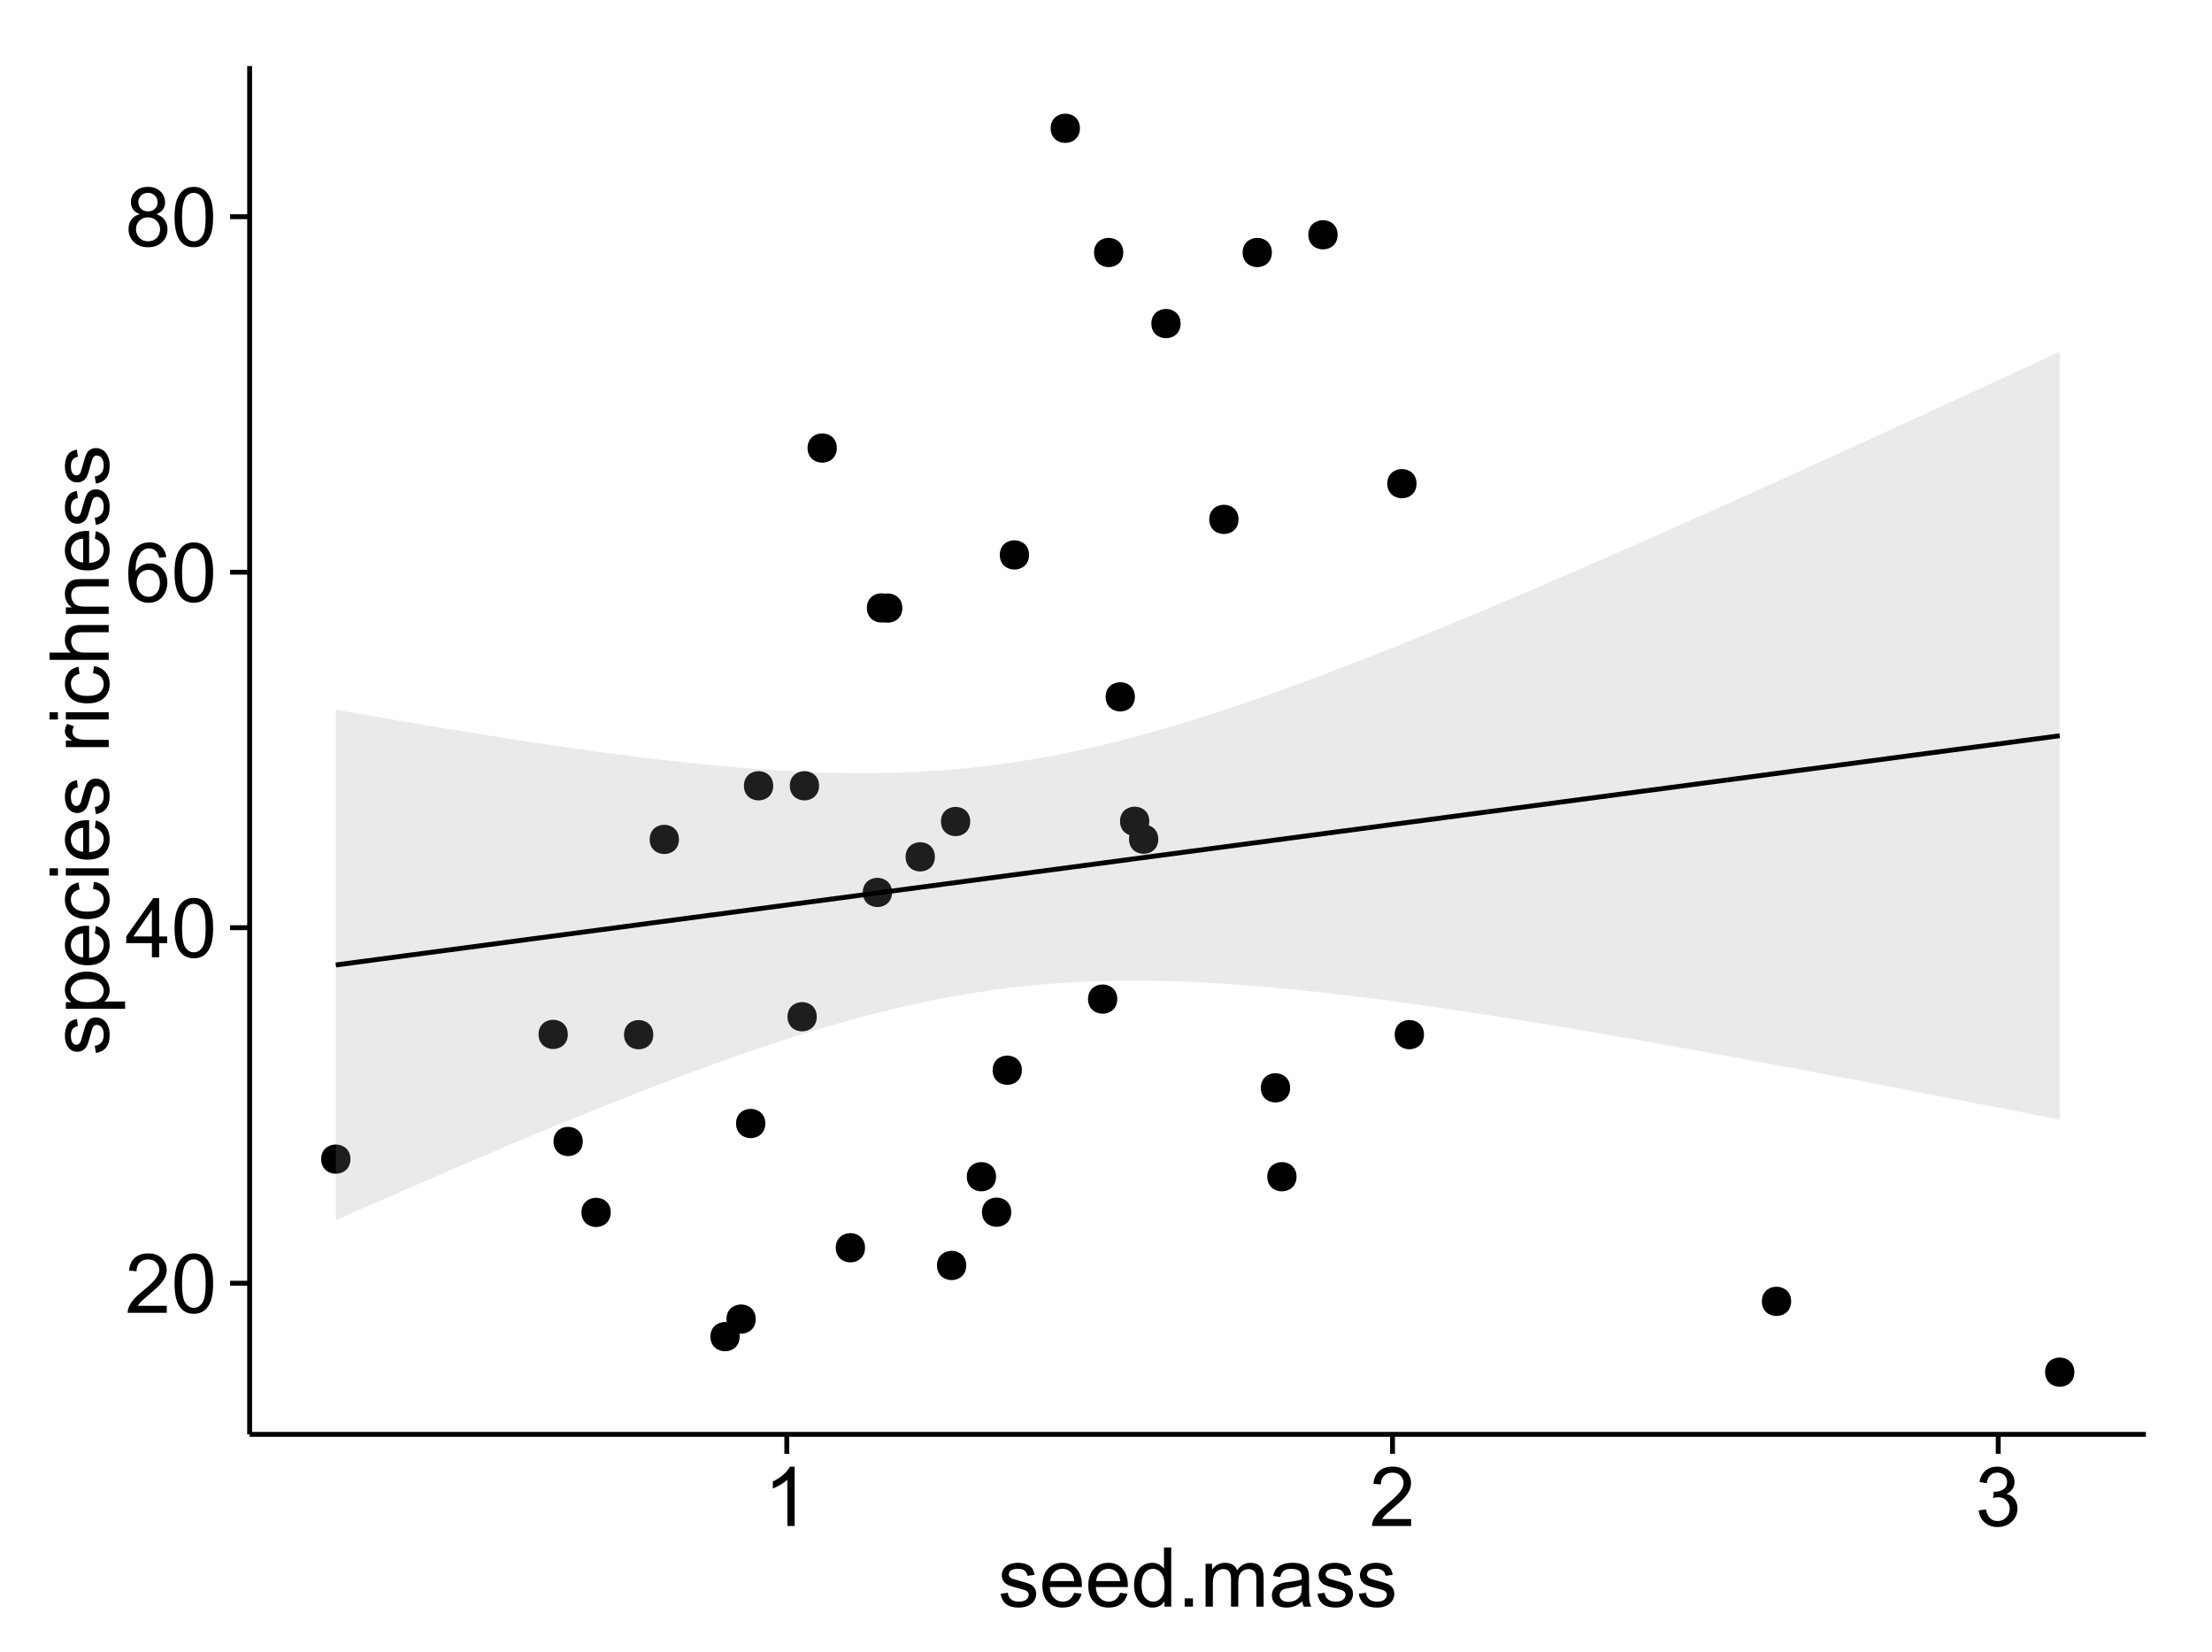 <?xml version="1.0" encoding="UTF-8"?>
<svg xmlns="http://www.w3.org/2000/svg" xmlns:xlink="http://www.w3.org/1999/xlink" width="482pt" height="360pt" viewBox="0 0 482 360" version="1.1">
<defs>
<g>
<symbol overflow="visible" id="glyph0-0">
<path style="stroke:none;" d="M 9.062 -1.52 L 9.062 0 L 0.547 0 C 0.531 -0.379 0.594 -0.742 0.73 -1.098 C 0.945 -1.676 1.293 -2.25 1.77 -2.812 C 2.246 -3.375 2.934 -4.023 3.84 -4.766 C 5.238 -5.906 6.188 -6.816 6.68 -7.492 C 7.172 -8.16 7.418 -8.793 7.418 -9.395 C 7.418 -10.02 7.191 -10.551 6.746 -10.98 C 6.293 -11.41 5.711 -11.625 4.992 -11.629 C 4.23 -11.625 3.621 -11.395 3.164 -10.941 C 2.703 -10.48 2.469 -9.848 2.469 -9.043 L 0.844 -9.211 C 0.953 -10.422 1.371 -11.344 2.102 -11.984 C 2.824 -12.617 3.801 -12.938 5.027 -12.938 C 6.262 -12.938 7.238 -12.594 7.961 -11.91 C 8.68 -11.223 9.039 -10.371 9.043 -9.359 C 9.039 -8.84 8.934 -8.336 8.727 -7.84 C 8.512 -7.34 8.164 -6.812 7.676 -6.266 C 7.188 -5.711 6.375 -4.957 5.238 -4 C 4.285 -3.199 3.676 -2.66 3.41 -2.379 C 3.141 -2.094 2.918 -1.805 2.742 -1.52 Z M 9.062 -1.52 "/>
</symbol>
<symbol overflow="visible" id="glyph0-1">
<path style="stroke:none;" d="M 0.746 -6.355 C 0.742 -7.875 0.898 -9.102 1.215 -10.031 C 1.527 -10.961 1.996 -11.676 2.613 -12.18 C 3.23 -12.684 4.008 -12.938 4.949 -12.938 C 5.637 -12.938 6.242 -12.797 6.766 -12.52 C 7.285 -12.238 7.715 -11.836 8.059 -11.316 C 8.395 -10.789 8.664 -10.152 8.859 -9.398 C 9.051 -8.645 9.145 -7.629 9.148 -6.355 C 9.145 -4.84 8.992 -3.617 8.684 -2.691 C 8.371 -1.762 7.906 -1.047 7.289 -0.539 C 6.672 -0.035 5.891 0.215 4.949 0.219 C 3.703 0.215 2.727 -0.227 2.023 -1.117 C 1.168 -2.188 0.742 -3.934 0.746 -6.355 Z M 2.375 -6.355 C 2.371 -4.234 2.621 -2.824 3.117 -2.129 C 3.609 -1.426 4.219 -1.078 4.949 -1.082 C 5.672 -1.078 6.281 -1.43 6.781 -2.137 C 7.273 -2.836 7.523 -4.242 7.523 -6.355 C 7.523 -8.473 7.273 -9.883 6.781 -10.582 C 6.281 -11.277 5.664 -11.625 4.93 -11.629 C 4.199 -11.625 3.621 -11.316 3.191 -10.703 C 2.645 -9.918 2.371 -8.469 2.375 -6.355 Z M 2.375 -6.355 "/>
</symbol>
<symbol overflow="visible" id="glyph0-2">
<path style="stroke:none;" d="M 5.82 0 L 5.82 -3.086 L 0.227 -3.086 L 0.227 -4.535 L 6.109 -12.883 L 7.398 -12.883 L 7.398 -4.535 L 9.141 -4.535 L 9.141 -3.086 L 7.398 -3.086 L 7.398 0 Z M 5.82 -4.535 L 5.82 -10.344 L 1.785 -4.535 Z M 5.82 -4.535 "/>
</symbol>
<symbol overflow="visible" id="glyph0-3">
<path style="stroke:none;" d="M 8.957 -9.73 L 7.383 -9.605 C 7.242 -10.223 7.043 -10.676 6.785 -10.961 C 6.355 -11.41 5.828 -11.637 5.203 -11.637 C 4.695 -11.637 4.25 -11.496 3.875 -11.215 C 3.375 -10.852 2.984 -10.32 2.695 -9.625 C 2.406 -8.926 2.258 -7.934 2.25 -6.645 C 2.629 -7.223 3.094 -7.652 3.645 -7.938 C 4.195 -8.215 4.773 -8.355 5.379 -8.359 C 6.434 -8.355 7.328 -7.969 8.07 -7.195 C 8.809 -6.418 9.18 -5.414 9.184 -4.184 C 9.18 -3.371 9.008 -2.617 8.66 -1.926 C 8.312 -1.23 7.832 -0.699 7.227 -0.332 C 6.613 0.035 5.922 0.215 5.148 0.219 C 3.828 0.215 2.754 -0.266 1.922 -1.234 C 1.09 -2.199 0.672 -3.797 0.676 -6.031 C 0.672 -8.516 1.133 -10.328 2.055 -11.461 C 2.855 -12.445 3.938 -12.938 5.301 -12.938 C 6.312 -12.938 7.141 -12.652 7.789 -12.086 C 8.434 -11.516 8.824 -10.73 8.957 -9.73 Z M 2.496 -4.176 C 2.496 -3.629 2.609 -3.105 2.844 -2.609 C 3.07 -2.109 3.395 -1.73 3.812 -1.473 C 4.227 -1.207 4.664 -1.078 5.125 -1.082 C 5.789 -1.078 6.363 -1.348 6.844 -1.891 C 7.324 -2.426 7.562 -3.156 7.566 -4.086 C 7.562 -4.973 7.328 -5.676 6.855 -6.191 C 6.379 -6.703 5.781 -6.961 5.062 -6.961 C 4.348 -6.961 3.738 -6.703 3.242 -6.191 C 2.742 -5.676 2.496 -5.004 2.496 -4.176 Z M 2.496 -4.176 "/>
</symbol>
<symbol overflow="visible" id="glyph0-4">
<path style="stroke:none;" d="M 3.18 -6.988 C 2.52 -7.227 2.035 -7.57 1.723 -8.016 C 1.406 -8.461 1.246 -8.992 1.25 -9.617 C 1.246 -10.551 1.582 -11.34 2.258 -11.98 C 2.93 -12.617 3.828 -12.938 4.949 -12.938 C 6.07 -12.938 6.977 -12.609 7.664 -11.957 C 8.348 -11.301 8.688 -10.504 8.691 -9.57 C 8.688 -8.969 8.531 -8.449 8.219 -8.012 C 7.902 -7.566 7.426 -7.227 6.793 -6.988 C 7.582 -6.727 8.184 -6.309 8.598 -5.738 C 9.008 -5.16 9.215 -4.477 9.219 -3.684 C 9.215 -2.578 8.828 -1.652 8.051 -0.906 C 7.27 -0.156 6.242 0.215 4.977 0.219 C 3.699 0.215 2.676 -0.156 1.898 -0.91 C 1.117 -1.66 0.727 -2.602 0.73 -3.727 C 0.727 -4.562 0.938 -5.262 1.367 -5.832 C 1.789 -6.395 2.395 -6.781 3.18 -6.988 Z M 2.867 -9.668 C 2.863 -9.059 3.059 -8.559 3.453 -8.172 C 3.844 -7.785 4.355 -7.594 4.984 -7.594 C 5.59 -7.594 6.09 -7.785 6.48 -8.168 C 6.871 -8.551 7.066 -9.02 7.066 -9.578 C 7.066 -10.156 6.863 -10.645 6.465 -11.043 C 6.059 -11.438 5.559 -11.637 4.965 -11.637 C 4.359 -11.637 3.859 -11.441 3.465 -11.055 C 3.062 -10.668 2.863 -10.207 2.867 -9.668 Z M 2.355 -3.719 C 2.355 -3.262 2.461 -2.824 2.676 -2.406 C 2.887 -1.98 3.203 -1.652 3.629 -1.426 C 4.047 -1.191 4.504 -1.078 4.992 -1.082 C 5.746 -1.078 6.367 -1.32 6.863 -1.809 C 7.352 -2.293 7.598 -2.91 7.602 -3.664 C 7.598 -4.422 7.344 -5.055 6.84 -5.555 C 6.332 -6.051 5.699 -6.297 4.938 -6.301 C 4.191 -6.297 3.574 -6.051 3.09 -5.562 C 2.598 -5.066 2.355 -4.453 2.355 -3.719 Z M 2.355 -3.719 "/>
</symbol>
<symbol overflow="visible" id="glyph0-5">
<path style="stroke:none;" d="M 6.707 0 L 5.125 0 L 5.125 -10.082 C 4.742 -9.715 4.242 -9.352 3.625 -8.988 C 3.004 -8.625 2.449 -8.352 1.961 -8.172 L 1.961 -9.703 C 2.844 -10.117 3.617 -10.621 4.281 -11.215 C 4.941 -11.805 5.41 -12.379 5.688 -12.938 L 6.707 -12.938 Z M 6.707 0 "/>
</symbol>
<symbol overflow="visible" id="glyph0-6">
<path style="stroke:none;" d="M 0.758 -3.402 L 2.336 -3.613 C 2.516 -2.711 2.824 -2.062 3.266 -1.672 C 3.699 -1.273 4.23 -1.078 4.859 -1.082 C 5.602 -1.078 6.23 -1.336 6.746 -1.855 C 7.254 -2.367 7.512 -3.004 7.516 -3.77 C 7.512 -4.492 7.273 -5.094 6.801 -5.566 C 6.324 -6.035 5.723 -6.27 4.992 -6.273 C 4.691 -6.27 4.316 -6.211 3.875 -6.102 L 4.051 -7.488 C 4.152 -7.473 4.238 -7.465 4.305 -7.469 C 4.977 -7.465 5.582 -7.641 6.125 -7.996 C 6.66 -8.344 6.93 -8.887 6.934 -9.625 C 6.93 -10.199 6.734 -10.68 6.344 -11.062 C 5.949 -11.445 5.441 -11.637 4.824 -11.637 C 4.207 -11.637 3.695 -11.441 3.285 -11.055 C 2.875 -10.668 2.613 -10.09 2.496 -9.316 L 0.914 -9.598 C 1.105 -10.656 1.543 -11.477 2.23 -12.062 C 2.914 -12.645 3.766 -12.938 4.789 -12.938 C 5.488 -12.938 6.137 -12.785 6.73 -12.484 C 7.32 -12.18 7.773 -11.77 8.09 -11.25 C 8.402 -10.727 8.559 -10.172 8.562 -9.59 C 8.559 -9.031 8.41 -8.523 8.113 -8.066 C 7.812 -7.609 7.371 -7.246 6.785 -6.977 C 7.547 -6.801 8.137 -6.438 8.562 -5.883 C 8.98 -5.328 9.191 -4.633 9.195 -3.805 C 9.191 -2.676 8.781 -1.723 7.965 -0.945 C 7.141 -0.164 6.105 0.223 4.852 0.227 C 3.719 0.223 2.777 -0.109 2.035 -0.781 C 1.285 -1.453 0.859 -2.328 0.758 -3.402 Z M 0.758 -3.402 "/>
</symbol>
<symbol overflow="visible" id="glyph0-7">
<path style="stroke:none;" d="M 0.555 -2.785 L 2.117 -3.031 C 2.203 -2.402 2.449 -1.922 2.852 -1.59 C 3.25 -1.254 3.812 -1.09 4.535 -1.09 C 5.262 -1.09 5.801 -1.234 6.152 -1.531 C 6.504 -1.824 6.68 -2.172 6.68 -2.574 C 6.68 -2.926 6.523 -3.207 6.215 -3.418 C 5.996 -3.555 5.457 -3.734 4.598 -3.953 C 3.434 -4.246 2.629 -4.5 2.184 -4.715 C 1.734 -4.926 1.395 -5.223 1.164 -5.602 C 0.93 -5.98 0.812 -6.398 0.816 -6.855 C 0.812 -7.27 0.91 -7.652 1.102 -8.012 C 1.293 -8.363 1.551 -8.66 1.883 -8.895 C 2.125 -9.074 2.461 -9.227 2.887 -9.355 C 3.309 -9.48 3.766 -9.543 4.254 -9.547 C 4.984 -9.543 5.625 -9.438 6.184 -9.23 C 6.734 -9.016 7.145 -8.73 7.41 -8.371 C 7.672 -8.008 7.852 -7.527 7.953 -6.926 L 6.406 -6.715 C 6.332 -7.195 6.129 -7.57 5.793 -7.84 C 5.453 -8.105 4.977 -8.238 4.367 -8.242 C 3.637 -8.238 3.121 -8.117 2.812 -7.883 C 2.5 -7.641 2.344 -7.359 2.348 -7.039 C 2.344 -6.832 2.406 -6.648 2.539 -6.484 C 2.664 -6.312 2.867 -6.172 3.148 -6.062 C 3.301 -6.004 3.766 -5.871 4.543 -5.66 C 5.66 -5.359 6.441 -5.113 6.887 -4.926 C 7.324 -4.734 7.672 -4.457 7.926 -4.094 C 8.176 -3.73 8.301 -3.281 8.305 -2.742 C 8.301 -2.215 8.148 -1.719 7.844 -1.254 C 7.535 -0.785 7.09 -0.422 6.512 -0.172 C 5.926 0.086 5.27 0.211 4.543 0.211 C 3.328 0.211 2.406 -0.039 1.77 -0.543 C 1.133 -1.047 0.727 -1.793 0.555 -2.785 Z M 0.555 -2.785 "/>
</symbol>
<symbol overflow="visible" id="glyph0-8">
<path style="stroke:none;" d="M 7.578 -3.008 L 9.211 -2.805 C 8.953 -1.848 8.473 -1.105 7.777 -0.578 C 7.078 -0.051 6.188 0.211 5.105 0.211 C 3.738 0.211 2.656 -0.207 1.859 -1.051 C 1.055 -1.887 0.656 -3.066 0.66 -4.586 C 0.656 -6.156 1.059 -7.375 1.871 -8.246 C 2.676 -9.109 3.727 -9.543 5.02 -9.547 C 6.266 -9.543 7.285 -9.117 8.078 -8.27 C 8.867 -7.418 9.262 -6.223 9.266 -4.684 C 9.262 -4.586 9.258 -4.445 9.254 -4.262 L 2.293 -4.262 C 2.348 -3.234 2.641 -2.449 3.164 -1.906 C 3.684 -1.359 4.332 -1.09 5.117 -1.09 C 5.691 -1.09 6.188 -1.242 6.598 -1.547 C 7.008 -1.852 7.332 -2.336 7.578 -3.008 Z M 2.383 -5.562 L 7.594 -5.562 C 7.523 -6.344 7.324 -6.934 6.996 -7.328 C 6.492 -7.934 5.836 -8.238 5.035 -8.242 C 4.305 -8.238 3.695 -7.996 3.203 -7.512 C 2.707 -7.027 2.434 -6.375 2.383 -5.562 Z M 2.383 -5.562 "/>
</symbol>
<symbol overflow="visible" id="glyph0-9">
<path style="stroke:none;" d="M 7.242 0 L 7.242 -1.18 C 6.648 -0.25 5.777 0.211 4.633 0.211 C 3.887 0.211 3.203 0.008 2.578 -0.402 C 1.953 -0.812 1.469 -1.387 1.129 -2.121 C 0.785 -2.855 0.613 -3.699 0.617 -4.656 C 0.613 -5.586 0.77 -6.43 1.082 -7.191 C 1.391 -7.949 1.855 -8.531 2.477 -8.938 C 3.098 -9.34 3.793 -9.543 4.562 -9.547 C 5.121 -9.543 5.621 -9.426 6.062 -9.188 C 6.5 -8.949 6.859 -8.641 7.137 -8.262 L 7.137 -12.883 L 8.711 -12.883 L 8.711 0 Z M 2.242 -4.656 C 2.238 -3.461 2.488 -2.566 2.996 -1.977 C 3.496 -1.383 4.094 -1.09 4.781 -1.09 C 5.473 -1.09 6.059 -1.371 6.543 -1.938 C 7.023 -2.5 7.266 -3.363 7.27 -4.527 C 7.266 -5.801 7.02 -6.738 6.531 -7.336 C 6.035 -7.934 5.43 -8.23 4.711 -8.234 C 4.008 -8.23 3.418 -7.945 2.949 -7.371 C 2.473 -6.797 2.238 -5.891 2.242 -4.656 Z M 2.242 -4.656 "/>
</symbol>
<symbol overflow="visible" id="glyph0-10">
<path style="stroke:none;" d="M 1.633 0 L 1.633 -1.801 L 3.438 -1.801 L 3.438 0 Z M 1.633 0 "/>
</symbol>
<symbol overflow="visible" id="glyph0-11">
<path style="stroke:none;" d="M 1.188 0 L 1.188 -9.336 L 2.602 -9.336 L 2.602 -8.023 C 2.891 -8.477 3.277 -8.848 3.77 -9.129 C 4.254 -9.406 4.809 -9.543 5.43 -9.547 C 6.121 -9.543 6.688 -9.398 7.133 -9.113 C 7.57 -8.824 7.883 -8.426 8.07 -7.91 C 8.805 -9 9.766 -9.543 10.953 -9.547 C 11.875 -9.543 12.586 -9.289 13.086 -8.777 C 13.582 -8.262 13.832 -7.469 13.836 -6.406 L 13.836 0 L 12.262 0 L 12.262 -5.879 C 12.258 -6.508 12.207 -6.965 12.105 -7.246 C 12.004 -7.523 11.816 -7.746 11.547 -7.918 C 11.277 -8.082 10.961 -8.168 10.602 -8.172 C 9.941 -8.168 9.398 -7.949 8.965 -7.516 C 8.527 -7.078 8.309 -6.379 8.312 -5.422 L 8.312 0 L 6.734 0 L 6.734 -6.062 C 6.73 -6.762 6.602 -7.289 6.348 -7.645 C 6.086 -7.992 5.664 -8.168 5.078 -8.172 C 4.633 -8.168 4.223 -8.051 3.844 -7.82 C 3.465 -7.582 3.191 -7.238 3.023 -6.793 C 2.852 -6.34 2.766 -5.691 2.77 -4.844 L 2.77 0 Z M 1.188 0 "/>
</symbol>
<symbol overflow="visible" id="glyph0-12">
<path style="stroke:none;" d="M 7.277 -1.152 C 6.691 -0.652 6.125 -0.301 5.586 -0.098 C 5.039 0.109 4.457 0.211 3.84 0.211 C 2.812 0.211 2.027 -0.039 1.477 -0.539 C 0.922 -1.039 0.645 -1.68 0.648 -2.461 C 0.645 -2.918 0.75 -3.336 0.961 -3.715 C 1.168 -4.09 1.438 -4.391 1.777 -4.621 C 2.113 -4.848 2.496 -5.02 2.918 -5.141 C 3.227 -5.219 3.695 -5.301 4.324 -5.379 C 5.602 -5.531 6.539 -5.711 7.145 -5.922 C 7.148 -6.137 7.152 -6.273 7.156 -6.336 C 7.152 -6.977 7.004 -7.434 6.707 -7.699 C 6.301 -8.055 5.699 -8.23 4.906 -8.234 C 4.156 -8.23 3.609 -8.102 3.258 -7.844 C 2.902 -7.582 2.637 -7.121 2.469 -6.461 L 0.922 -6.672 C 1.059 -7.332 1.293 -7.867 1.617 -8.273 C 1.938 -8.68 2.402 -8.992 3.016 -9.215 C 3.621 -9.434 4.328 -9.543 5.133 -9.547 C 5.93 -9.543 6.574 -9.449 7.074 -9.266 C 7.566 -9.074 7.934 -8.84 8.172 -8.555 C 8.402 -8.27 8.566 -7.91 8.664 -7.48 C 8.715 -7.207 8.742 -6.719 8.746 -6.02 L 8.746 -3.91 C 8.742 -2.434 8.773 -1.504 8.844 -1.117 C 8.906 -0.727 9.043 -0.355 9.246 0 L 7.594 0 C 7.43 -0.328 7.324 -0.711 7.277 -1.152 Z M 7.145 -4.684 C 6.566 -4.445 5.707 -4.246 4.562 -4.086 C 3.91 -3.988 3.449 -3.883 3.18 -3.77 C 2.91 -3.648 2.703 -3.477 2.555 -3.254 C 2.406 -3.027 2.332 -2.777 2.336 -2.504 C 2.332 -2.078 2.492 -1.727 2.816 -1.449 C 3.133 -1.164 3.602 -1.023 4.219 -1.027 C 4.828 -1.023 5.367 -1.156 5.844 -1.426 C 6.312 -1.691 6.664 -2.059 6.891 -2.523 C 7.059 -2.879 7.141 -3.406 7.145 -4.105 Z M 7.145 -4.684 "/>
</symbol>
<symbol overflow="visible" id="glyph1-0">
<path style="stroke:none;" d="M -2.785 -0.555 L -3.031 -2.117 C -2.402 -2.203 -1.922 -2.449 -1.59 -2.852 C -1.254 -3.25 -1.09 -3.812 -1.09 -4.535 C -1.09 -5.262 -1.234 -5.801 -1.531 -6.152 C -1.824 -6.504 -2.172 -6.68 -2.574 -6.68 C -2.926 -6.68 -3.207 -6.523 -3.418 -6.215 C -3.555 -5.996 -3.734 -5.457 -3.953 -4.598 C -4.246 -3.434 -4.5 -2.629 -4.715 -2.184 C -4.926 -1.734 -5.223 -1.395 -5.602 -1.164 C -5.98 -0.93 -6.398 -0.812 -6.855 -0.816 C -7.27 -0.812 -7.652 -0.91 -8.012 -1.102 C -8.363 -1.293 -8.66 -1.551 -8.895 -1.883 C -9.074 -2.125 -9.227 -2.461 -9.355 -2.887 C -9.48 -3.309 -9.543 -3.766 -9.547 -4.254 C -9.543 -4.984 -9.438 -5.625 -9.23 -6.184 C -9.016 -6.734 -8.73 -7.145 -8.371 -7.41 C -8.008 -7.672 -7.527 -7.852 -6.926 -7.953 L -6.715 -6.406 C -7.195 -6.332 -7.57 -6.129 -7.84 -5.797 C -8.105 -5.457 -8.238 -4.98 -8.242 -4.367 C -8.238 -3.637 -8.117 -3.121 -7.883 -2.812 C -7.641 -2.5 -7.359 -2.344 -7.039 -2.348 C -6.832 -2.344 -6.648 -2.406 -6.484 -2.539 C -6.312 -2.664 -6.172 -2.867 -6.062 -3.148 C -6.004 -3.301 -5.871 -3.766 -5.66 -4.543 C -5.359 -5.66 -5.113 -6.441 -4.926 -6.887 C -4.734 -7.324 -4.457 -7.672 -4.094 -7.926 C -3.73 -8.176 -3.281 -8.301 -2.742 -8.305 C -2.211 -8.301 -1.711 -8.148 -1.25 -7.844 C -0.781 -7.535 -0.422 -7.09 -0.172 -6.512 C 0.086 -5.926 0.211 -5.27 0.211 -4.543 C 0.211 -3.328 -0.039 -2.406 -0.543 -1.77 C -1.047 -1.133 -1.793 -0.727 -2.785 -0.555 Z M -2.785 -0.555 "/>
</symbol>
<symbol overflow="visible" id="glyph1-1">
<path style="stroke:none;" d="M 3.578 -1.188 L -9.336 -1.188 L -9.336 -2.629 L -8.121 -2.629 C -8.594 -2.965 -8.949 -3.348 -9.188 -3.777 C -9.426 -4.203 -9.543 -4.723 -9.547 -5.336 C -9.543 -6.129 -9.34 -6.832 -8.93 -7.445 C -8.516 -8.051 -7.934 -8.512 -7.191 -8.824 C -6.441 -9.133 -5.625 -9.285 -4.738 -9.289 C -3.781 -9.285 -2.922 -9.113 -2.156 -8.773 C -1.391 -8.43 -0.805 -7.934 -0.398 -7.281 C 0.008 -6.625 0.211 -5.938 0.211 -5.219 C 0.211 -4.691 0.102 -4.219 -0.121 -3.801 C -0.344 -3.379 -0.625 -3.035 -0.965 -2.77 L 3.578 -2.77 Z M -4.613 -2.621 C -3.41 -2.613 -2.523 -2.855 -1.949 -3.348 C -1.375 -3.832 -1.09 -4.422 -1.09 -5.117 C -1.09 -5.816 -1.387 -6.418 -1.98 -6.922 C -2.574 -7.418 -3.496 -7.668 -4.746 -7.672 C -5.934 -7.668 -6.824 -7.426 -7.418 -6.938 C -8.008 -6.449 -8.301 -5.863 -8.305 -5.188 C -8.301 -4.508 -7.988 -3.914 -7.359 -3.398 C -6.727 -2.879 -5.809 -2.617 -4.613 -2.621 Z M -4.613 -2.621 "/>
</symbol>
<symbol overflow="visible" id="glyph1-2">
<path style="stroke:none;" d="M -3.004 -7.578 L -2.805 -9.211 C -1.848 -8.953 -1.105 -8.473 -0.578 -7.777 C -0.051 -7.078 0.211 -6.188 0.211 -5.105 C 0.211 -3.738 -0.207 -2.656 -1.051 -1.859 C -1.887 -1.055 -3.066 -0.656 -4.586 -0.66 C -6.156 -0.656 -7.375 -1.059 -8.246 -1.871 C -9.109 -2.676 -9.543 -3.727 -9.547 -5.02 C -9.543 -6.266 -9.117 -7.285 -8.27 -8.078 C -7.418 -8.867 -6.223 -9.262 -4.684 -9.266 C -4.586 -9.262 -4.445 -9.258 -4.262 -9.254 L -4.262 -2.293 C -3.234 -2.348 -2.449 -2.641 -1.906 -3.164 C -1.359 -3.684 -1.09 -4.332 -1.09 -5.117 C -1.09 -5.691 -1.242 -6.188 -1.547 -6.598 C -1.852 -7.008 -2.336 -7.332 -3.004 -7.578 Z M -5.562 -2.383 L -5.562 -7.594 C -6.344 -7.523 -6.934 -7.324 -7.328 -6.996 C -7.934 -6.492 -8.238 -5.836 -8.242 -5.035 C -8.238 -4.305 -7.996 -3.695 -7.512 -3.203 C -7.027 -2.707 -6.375 -2.434 -5.562 -2.383 Z M -5.562 -2.383 "/>
</symbol>
<symbol overflow="visible" id="glyph1-3">
<path style="stroke:none;" d="M -3.418 -7.277 L -3.215 -8.832 C -2.141 -8.66 -1.301 -8.227 -0.699 -7.527 C -0.09 -6.824 0.211 -5.965 0.211 -4.949 C 0.211 -3.668 -0.203 -2.641 -1.039 -1.867 C -1.871 -1.09 -3.07 -0.703 -4.633 -0.703 C -5.637 -0.703 -6.52 -0.867 -7.277 -1.203 C -8.031 -1.535 -8.598 -2.047 -8.977 -2.73 C -9.355 -3.41 -9.543 -4.152 -9.547 -4.957 C -9.543 -5.969 -9.289 -6.797 -8.777 -7.441 C -8.262 -8.086 -7.531 -8.5 -6.59 -8.684 L -6.355 -7.145 C -6.98 -6.996 -7.453 -6.738 -7.77 -6.367 C -8.082 -5.992 -8.238 -5.543 -8.242 -5.02 C -8.238 -4.219 -7.953 -3.57 -7.387 -3.074 C -6.812 -2.574 -5.91 -2.324 -4.676 -2.328 C -3.422 -2.324 -2.508 -2.566 -1.941 -3.047 C -1.371 -3.527 -1.09 -4.152 -1.09 -4.93 C -1.09 -5.547 -1.277 -6.066 -1.66 -6.484 C -2.035 -6.898 -2.621 -7.164 -3.418 -7.277 Z M -3.418 -7.277 "/>
</symbol>
<symbol overflow="visible" id="glyph1-4">
<path style="stroke:none;" d="M -11.066 -1.195 L -12.883 -1.195 L -12.883 -2.777 L -11.066 -2.777 Z M 0 -1.195 L -9.336 -1.195 L -9.336 -2.777 L 0 -2.777 Z M 0 -1.195 "/>
</symbol>
<symbol overflow="visible" id="glyph1-5">
<path style="stroke:none;" d=""/>
</symbol>
<symbol overflow="visible" id="glyph1-6">
<path style="stroke:none;" d="M 0 -1.168 L -9.336 -1.168 L -9.336 -2.594 L -7.918 -2.594 C -8.578 -2.953 -9.016 -3.289 -9.23 -3.598 C -9.438 -3.906 -9.543 -4.242 -9.547 -4.613 C -9.543 -5.145 -9.375 -5.688 -9.035 -6.242 L -7.566 -5.695 C -7.793 -5.309 -7.91 -4.922 -7.91 -4.535 C -7.91 -4.188 -7.805 -3.875 -7.598 -3.602 C -7.387 -3.324 -7.098 -3.129 -6.734 -3.016 C -6.168 -2.836 -5.555 -2.746 -4.887 -2.75 L 0 -2.75 Z M 0 -1.168 "/>
</symbol>
<symbol overflow="visible" id="glyph1-7">
<path style="stroke:none;" d="M 0 -1.188 L -12.883 -1.188 L -12.883 -2.77 L -8.262 -2.77 C -9.117 -3.504 -9.543 -4.434 -9.547 -5.562 C -9.543 -6.25 -9.406 -6.852 -9.137 -7.363 C -8.859 -7.871 -8.484 -8.234 -8.004 -8.457 C -7.523 -8.676 -6.824 -8.789 -5.914 -8.789 L 0 -8.789 L 0 -7.207 L -5.914 -7.207 C -6.703 -7.207 -7.281 -7.035 -7.641 -6.691 C -8 -6.348 -8.18 -5.863 -8.184 -5.238 C -8.18 -4.77 -8.059 -4.328 -7.816 -3.914 C -7.574 -3.5 -7.242 -3.203 -6.828 -3.031 C -6.406 -2.852 -5.832 -2.766 -5.105 -2.77 L 0 -2.77 Z M 0 -1.188 "/>
</symbol>
<symbol overflow="visible" id="glyph1-8">
<path style="stroke:none;" d="M 0 -1.188 L -9.336 -1.188 L -9.336 -2.609 L -8.008 -2.609 C -9.031 -3.293 -9.543 -4.285 -9.547 -5.582 C -9.543 -6.141 -9.441 -6.656 -9.242 -7.133 C -9.035 -7.602 -8.77 -7.957 -8.445 -8.191 C -8.113 -8.426 -7.727 -8.59 -7.277 -8.684 C -6.98 -8.742 -6.465 -8.77 -5.738 -8.773 L 0 -8.773 L 0 -7.188 L -5.68 -7.188 C -6.32 -7.184 -6.801 -7.121 -7.121 -7.004 C -7.438 -6.879 -7.695 -6.66 -7.887 -6.348 C -8.074 -6.031 -8.168 -5.664 -8.172 -5.246 C -8.168 -4.57 -7.953 -3.992 -7.531 -3.504 C -7.102 -3.012 -6.293 -2.766 -5.098 -2.77 L 0 -2.77 Z M 0 -1.188 "/>
</symbol>
</g>
<clipPath id="clip1">
  <path d="M 54.395 14.398 L 468.602 14.398 L 468.602 313.531 L 54.395 313.531 Z M 54.395 14.398 "/>
</clipPath>
</defs>
<g id="surface926">
<rect x="0" y="0" width="482" height="360" style="fill:rgb(100%,100%,100%);fill-opacity:1;stroke:none;"/>
<rect x="0" y="0" width="482" height="360" style="fill:rgb(100%,100%,100%);fill-opacity:1;stroke:none;"/>
<path style="fill:none;stroke-width:1.063;stroke-linecap:round;stroke-linejoin:round;stroke:rgb(100%,100%,100%);stroke-opacity:1;stroke-miterlimit:10;" d="M 0 360 L 482 360 L 482 0 L 0 0 Z M 0 360 "/>
<g clip-path="url(#clip1)" clip-rule="nonzero">
<path style=" stroke:none;fill-rule:nonzero;fill:rgb(100%,100%,100%);fill-opacity:1;" d="M 54.395 312.531 L 467.602 312.531 L 467.602 14.398 L 54.395 14.398 Z M 54.395 312.531 "/>
<path style=" stroke:none;fill-rule:nonzero;fill:rgb(0%,0%,0%);fill-opacity:1;" d="M 251.328 182.855 C 251.328 185.691 247.078 185.691 247.078 182.855 C 247.078 180.023 251.328 180.023 251.328 182.855 "/>
<path style=" stroke:none;fill-rule:nonzero;fill:rgb(0%,0%,0%);fill-opacity:1;" d="M 176.91 221.539 C 176.91 224.375 172.656 224.375 172.656 221.539 C 172.656 218.703 176.91 218.703 176.91 221.539 "/>
<path style=" stroke:none;fill-rule:nonzero;fill:rgb(0%,0%,0%);fill-opacity:1;" d="M 209.488 275.734 C 209.488 278.57 205.238 278.57 205.238 275.734 C 205.238 272.902 209.488 272.902 209.488 275.734 "/>
<path style=" stroke:none;fill-rule:nonzero;fill:rgb(0%,0%,0%);fill-opacity:1;" d="M 167.422 171.219 C 167.422 174.051 163.168 174.051 163.168 171.219 C 163.168 168.383 167.422 168.383 167.422 171.219 "/>
<path style=" stroke:none;fill-rule:nonzero;fill:rgb(0%,0%,0%);fill-opacity:1;" d="M 223.172 120.914 C 223.172 123.75 218.922 123.75 218.922 120.914 C 218.922 118.078 223.172 118.078 223.172 120.914 "/>
<path style=" stroke:none;fill-rule:nonzero;fill:rgb(0%,0%,0%);fill-opacity:1;" d="M 202.648 186.703 C 202.648 189.539 198.395 189.539 198.395 186.703 C 198.395 183.867 202.648 183.867 202.648 186.703 "/>
<path style=" stroke:none;fill-rule:nonzero;fill:rgb(0%,0%,0%);fill-opacity:1;" d="M 276.082 55.023 C 276.082 57.855 271.832 57.855 271.832 55.023 C 271.832 52.188 276.082 52.188 276.082 55.023 "/>
<path style=" stroke:none;fill-rule:nonzero;fill:rgb(0%,0%,0%);fill-opacity:1;" d="M 307.605 105.387 C 307.605 108.223 303.352 108.223 303.352 105.387 C 303.352 102.555 307.605 102.555 307.605 105.387 "/>
<path style=" stroke:none;fill-rule:nonzero;fill:rgb(0%,0%,0%);fill-opacity:1;" d="M 122.66 225.387 C 122.66 228.223 118.41 228.223 118.41 225.387 C 118.41 222.555 122.66 222.555 122.66 225.387 "/>
<path style=" stroke:none;fill-rule:nonzero;fill:rgb(0%,0%,0%);fill-opacity:1;" d="M 221.609 233.191 C 221.609 236.027 217.359 236.027 217.359 233.191 C 217.359 230.355 221.609 230.355 221.609 233.191 "/>
<path style=" stroke:none;fill-rule:nonzero;fill:rgb(0%,0%,0%);fill-opacity:1;" d="M 194.207 132.465 C 194.207 135.301 189.957 135.301 189.957 132.465 C 189.957 129.629 194.207 129.629 194.207 132.465 "/>
<path style=" stroke:none;fill-rule:nonzero;fill:rgb(0%,0%,0%);fill-opacity:1;" d="M 177.414 171.215 C 177.414 174.051 173.164 174.051 173.164 171.215 C 173.164 168.383 177.414 168.383 177.414 171.215 "/>
<path style=" stroke:none;fill-rule:nonzero;fill:rgb(0%,0%,0%);fill-opacity:1;" d="M 146.879 182.902 C 146.879 185.738 142.629 185.738 142.629 182.902 C 142.629 180.066 146.879 180.066 146.879 182.902 "/>
<path style=" stroke:none;fill-rule:nonzero;fill:rgb(0%,0%,0%);fill-opacity:1;" d="M 181.285 97.625 C 181.285 100.457 177.035 100.457 177.035 97.625 C 177.035 94.789 181.285 94.789 181.285 97.625 "/>
<path style=" stroke:none;fill-rule:nonzero;fill:rgb(0%,0%,0%);fill-opacity:1;" d="M 256.195 70.504 C 256.195 73.34 251.945 73.34 251.945 70.504 C 251.945 67.672 256.195 67.672 256.195 70.504 "/>
<path style=" stroke:none;fill-rule:nonzero;fill:rgb(0%,0%,0%);fill-opacity:1;" d="M 141.293 225.449 C 141.293 228.285 137.039 228.285 137.039 225.449 C 137.039 222.613 141.293 222.613 141.293 225.449 "/>
<path style=" stroke:none;fill-rule:nonzero;fill:rgb(0%,0%,0%);fill-opacity:1;" d="M 125.926 248.719 C 125.926 251.555 121.672 251.555 121.672 248.719 C 121.672 245.883 125.926 245.883 125.926 248.719 "/>
<path style=" stroke:none;fill-rule:nonzero;fill:rgb(0%,0%,0%);fill-opacity:1;" d="M 243.703 55.02 C 243.703 57.855 239.453 57.855 239.453 55.02 C 239.453 52.184 243.703 52.184 243.703 55.02 "/>
<path style=" stroke:none;fill-rule:nonzero;fill:rgb(0%,0%,0%);fill-opacity:1;" d="M 246.234 151.832 C 246.234 154.668 241.98 154.668 241.98 151.832 C 241.98 149 246.234 149 246.234 151.832 "/>
<path style=" stroke:none;fill-rule:nonzero;fill:rgb(0%,0%,0%);fill-opacity:1;" d="M 280.055 237.031 C 280.055 239.867 275.801 239.867 275.801 237.031 C 275.801 234.199 280.055 234.199 280.055 237.031 "/>
<path style=" stroke:none;fill-rule:nonzero;fill:rgb(0%,0%,0%);fill-opacity:1;" d="M 195.559 132.492 C 195.559 135.328 191.305 135.328 191.305 132.492 C 191.305 129.656 195.559 129.656 195.559 132.492 "/>
<path style=" stroke:none;fill-rule:nonzero;fill:rgb(0%,0%,0%);fill-opacity:1;" d="M 290.402 51.156 C 290.402 53.992 286.152 53.992 286.152 51.156 C 286.152 48.324 290.402 48.324 290.402 51.156 "/>
<path style=" stroke:none;fill-rule:nonzero;fill:rgb(0%,0%,0%);fill-opacity:1;" d="M 75.301 252.562 C 75.301 255.398 71.051 255.398 71.051 252.562 C 71.051 249.727 75.301 249.727 75.301 252.562 "/>
<path style=" stroke:none;fill-rule:nonzero;fill:rgb(0%,0%,0%);fill-opacity:1;" d="M 450.945 298.98 C 450.945 301.816 446.691 301.816 446.691 298.98 C 446.691 296.148 450.945 296.148 450.945 298.98 "/>
<path style=" stroke:none;fill-rule:nonzero;fill:rgb(0%,0%,0%);fill-opacity:1;" d="M 234.258 27.953 C 234.258 30.785 230.004 30.785 230.004 27.953 C 230.004 25.117 234.258 25.117 234.258 27.953 "/>
<path style=" stroke:none;fill-rule:nonzero;fill:rgb(0%,0%,0%);fill-opacity:1;" d="M 268.816 113.172 C 268.816 116.008 264.562 116.008 264.562 113.172 C 264.562 110.336 268.816 110.336 268.816 113.172 "/>
<path style=" stroke:none;fill-rule:nonzero;fill:rgb(0%,0%,0%);fill-opacity:1;" d="M 165.699 244.805 C 165.699 247.641 161.449 247.641 161.449 244.805 C 161.449 241.969 165.699 241.969 165.699 244.805 "/>
<path style=" stroke:none;fill-rule:nonzero;fill:rgb(0%,0%,0%);fill-opacity:1;" d="M 219.289 264.129 C 219.289 266.965 215.039 266.965 215.039 264.129 C 215.039 261.293 219.289 261.293 219.289 264.129 "/>
<path style=" stroke:none;fill-rule:nonzero;fill:rgb(0%,0%,0%);fill-opacity:1;" d="M 242.395 217.695 C 242.395 220.531 238.145 220.531 238.145 217.695 C 238.145 214.863 242.395 214.863 242.395 217.695 "/>
<path style=" stroke:none;fill-rule:nonzero;fill:rgb(0%,0%,0%);fill-opacity:1;" d="M 281.457 256.402 C 281.457 259.238 277.203 259.238 277.203 256.402 C 277.203 253.566 281.457 253.566 281.457 256.402 "/>
<path style=" stroke:none;fill-rule:nonzero;fill:rgb(0%,0%,0%);fill-opacity:1;" d="M 249.371 178.949 C 249.371 181.785 245.117 181.785 245.117 178.949 C 245.117 176.117 249.371 176.117 249.371 178.949 "/>
<path style=" stroke:none;fill-rule:nonzero;fill:rgb(0%,0%,0%);fill-opacity:1;" d="M 309.227 225.438 C 309.227 228.27 304.973 228.27 304.973 225.438 C 304.973 222.602 309.227 222.602 309.227 225.438 "/>
<path style=" stroke:none;fill-rule:nonzero;fill:rgb(0%,0%,0%);fill-opacity:1;" d="M 215.98 256.398 C 215.98 259.234 211.73 259.234 211.73 256.398 C 211.73 253.562 215.98 253.562 215.98 256.398 "/>
<path style=" stroke:none;fill-rule:nonzero;fill:rgb(0%,0%,0%);fill-opacity:1;" d="M 160.113 291.242 C 160.113 294.078 155.863 294.078 155.863 291.242 C 155.863 288.41 160.113 288.41 160.113 291.242 "/>
<path style=" stroke:none;fill-rule:nonzero;fill:rgb(0%,0%,0%);fill-opacity:1;" d="M 210.352 179.004 C 210.352 181.836 206.098 181.836 206.098 179.004 C 206.098 176.168 210.352 176.168 210.352 179.004 "/>
<path style=" stroke:none;fill-rule:nonzero;fill:rgb(0%,0%,0%);fill-opacity:1;" d="M 193.312 194.457 C 193.312 197.289 189.059 197.289 189.059 194.457 C 189.059 191.621 193.312 191.621 193.312 194.457 "/>
<path style=" stroke:none;fill-rule:nonzero;fill:rgb(0%,0%,0%);fill-opacity:1;" d="M 132.02 264.172 C 132.02 267.008 127.766 267.008 127.766 264.172 C 127.766 261.34 132.02 261.34 132.02 264.172 "/>
<path style=" stroke:none;fill-rule:nonzero;fill:rgb(0%,0%,0%);fill-opacity:1;" d="M 389.23 283.555 C 389.23 286.391 384.977 286.391 384.977 283.555 C 384.977 280.723 389.23 280.723 389.23 283.555 "/>
<path style=" stroke:none;fill-rule:nonzero;fill:rgb(0%,0%,0%);fill-opacity:1;" d="M 187.43 271.875 C 187.43 274.711 183.18 274.711 183.18 271.875 C 183.18 269.043 187.43 269.043 187.43 271.875 "/>
<path style=" stroke:none;fill-rule:nonzero;fill:rgb(0%,0%,0%);fill-opacity:1;" d="M 163.609 287.422 C 163.609 290.258 159.359 290.258 159.359 287.422 C 159.359 284.586 163.609 284.586 163.609 287.422 "/>
<path style=" stroke:none;fill-rule:nonzero;fill:rgb(0%,0%,0%);fill-opacity:1;" d="M 252.391 182.855 C 252.391 187.109 246.012 187.109 246.012 182.855 C 246.012 178.605 252.391 178.605 252.391 182.855 "/>
<path style=" stroke:none;fill-rule:nonzero;fill:rgb(0%,0%,0%);fill-opacity:1;" d="M 177.973 221.539 C 177.973 225.793 171.594 225.793 171.594 221.539 C 171.594 217.289 177.973 217.289 177.973 221.539 "/>
<path style=" stroke:none;fill-rule:nonzero;fill:rgb(0%,0%,0%);fill-opacity:1;" d="M 210.551 275.734 C 210.551 279.988 204.172 279.988 204.172 275.734 C 204.172 271.484 210.551 271.484 210.551 275.734 "/>
<path style=" stroke:none;fill-rule:nonzero;fill:rgb(0%,0%,0%);fill-opacity:1;" d="M 168.484 171.219 C 168.484 175.469 162.105 175.469 162.105 171.219 C 162.105 166.965 168.484 166.965 168.484 171.219 "/>
<path style=" stroke:none;fill-rule:nonzero;fill:rgb(0%,0%,0%);fill-opacity:1;" d="M 224.234 120.914 C 224.234 125.164 217.859 125.164 217.859 120.914 C 217.859 116.66 224.234 116.66 224.234 120.914 "/>
<path style=" stroke:none;fill-rule:nonzero;fill:rgb(0%,0%,0%);fill-opacity:1;" d="M 203.711 186.703 C 203.711 190.953 197.332 190.953 197.332 186.703 C 197.332 182.449 203.711 182.449 203.711 186.703 "/>
<path style=" stroke:none;fill-rule:nonzero;fill:rgb(0%,0%,0%);fill-opacity:1;" d="M 277.145 55.023 C 277.145 59.273 270.77 59.273 270.77 55.023 C 270.77 50.77 277.145 50.77 277.145 55.023 "/>
<path style=" stroke:none;fill-rule:nonzero;fill:rgb(0%,0%,0%);fill-opacity:1;" d="M 308.668 105.387 C 308.668 109.641 302.289 109.641 302.289 105.387 C 302.289 101.137 308.668 101.137 308.668 105.387 "/>
<path style=" stroke:none;fill-rule:nonzero;fill:rgb(0%,0%,0%);fill-opacity:1;" d="M 123.727 225.387 C 123.727 229.641 117.348 229.641 117.348 225.387 C 117.348 221.137 123.727 221.137 123.727 225.387 "/>
<path style=" stroke:none;fill-rule:nonzero;fill:rgb(0%,0%,0%);fill-opacity:1;" d="M 222.672 233.191 C 222.672 237.445 216.293 237.445 216.293 233.191 C 216.293 228.941 222.672 228.941 222.672 233.191 "/>
<path style=" stroke:none;fill-rule:nonzero;fill:rgb(0%,0%,0%);fill-opacity:1;" d="M 195.27 132.465 C 195.27 136.715 188.891 136.715 188.891 132.465 C 188.891 128.211 195.27 128.211 195.27 132.465 "/>
<path style=" stroke:none;fill-rule:nonzero;fill:rgb(0%,0%,0%);fill-opacity:1;" d="M 178.477 171.215 C 178.477 175.469 172.102 175.469 172.102 171.215 C 172.102 166.965 178.477 166.965 178.477 171.215 "/>
<path style=" stroke:none;fill-rule:nonzero;fill:rgb(0%,0%,0%);fill-opacity:1;" d="M 147.941 182.902 C 147.941 187.152 141.562 187.152 141.562 182.902 C 141.562 178.648 147.941 178.648 147.941 182.902 "/>
<path style=" stroke:none;fill-rule:nonzero;fill:rgb(0%,0%,0%);fill-opacity:1;" d="M 182.348 97.625 C 182.348 101.875 175.969 101.875 175.969 97.625 C 175.969 93.371 182.348 93.371 182.348 97.625 "/>
<path style=" stroke:none;fill-rule:nonzero;fill:rgb(0%,0%,0%);fill-opacity:1;" d="M 257.258 70.504 C 257.258 74.758 250.883 74.758 250.883 70.504 C 250.883 66.254 257.258 66.254 257.258 70.504 "/>
<path style=" stroke:none;fill-rule:nonzero;fill:rgb(0%,0%,0%);fill-opacity:1;" d="M 142.355 225.449 C 142.355 229.703 135.977 229.703 135.977 225.449 C 135.977 221.199 142.355 221.199 142.355 225.449 "/>
<path style=" stroke:none;fill-rule:nonzero;fill:rgb(0%,0%,0%);fill-opacity:1;" d="M 126.988 248.719 C 126.988 252.969 120.609 252.969 120.609 248.719 C 120.609 244.465 126.988 244.465 126.988 248.719 "/>
<path style=" stroke:none;fill-rule:nonzero;fill:rgb(0%,0%,0%);fill-opacity:1;" d="M 244.766 55.02 C 244.766 59.27 238.391 59.27 238.391 55.02 C 238.391 50.766 244.766 50.766 244.766 55.02 "/>
<path style=" stroke:none;fill-rule:nonzero;fill:rgb(0%,0%,0%);fill-opacity:1;" d="M 247.297 151.832 C 247.297 156.086 240.918 156.086 240.918 151.832 C 240.918 147.582 247.297 147.582 247.297 151.832 "/>
<path style=" stroke:none;fill-rule:nonzero;fill:rgb(0%,0%,0%);fill-opacity:1;" d="M 281.117 237.031 C 281.117 241.285 274.738 241.285 274.738 237.031 C 274.738 232.781 281.117 232.781 281.117 237.031 "/>
<path style=" stroke:none;fill-rule:nonzero;fill:rgb(0%,0%,0%);fill-opacity:1;" d="M 196.621 132.492 C 196.621 136.746 190.242 136.746 190.242 132.492 C 190.242 128.242 196.621 128.242 196.621 132.492 "/>
<path style=" stroke:none;fill-rule:nonzero;fill:rgb(0%,0%,0%);fill-opacity:1;" d="M 291.469 51.156 C 291.469 55.41 285.09 55.41 285.09 51.156 C 285.09 46.906 291.469 46.906 291.469 51.156 "/>
<path style=" stroke:none;fill-rule:nonzero;fill:rgb(0%,0%,0%);fill-opacity:1;" d="M 76.363 252.562 C 76.363 256.816 69.984 256.816 69.984 252.562 C 69.984 248.312 76.363 248.312 76.363 252.562 "/>
<path style=" stroke:none;fill-rule:nonzero;fill:rgb(0%,0%,0%);fill-opacity:1;" d="M 452.008 298.98 C 452.008 303.234 445.629 303.234 445.629 298.98 C 445.629 294.73 452.008 294.73 452.008 298.98 "/>
<path style=" stroke:none;fill-rule:nonzero;fill:rgb(0%,0%,0%);fill-opacity:1;" d="M 235.32 27.953 C 235.32 32.203 228.941 32.203 228.941 27.953 C 228.941 23.699 235.32 23.699 235.32 27.953 "/>
<path style=" stroke:none;fill-rule:nonzero;fill:rgb(0%,0%,0%);fill-opacity:1;" d="M 269.879 113.172 C 269.879 117.422 263.5 117.422 263.5 113.172 C 263.5 108.918 269.879 108.918 269.879 113.172 "/>
<path style=" stroke:none;fill-rule:nonzero;fill:rgb(0%,0%,0%);fill-opacity:1;" d="M 166.766 244.805 C 166.766 249.055 160.387 249.055 160.387 244.805 C 160.387 240.551 166.766 240.551 166.766 244.805 "/>
<path style=" stroke:none;fill-rule:nonzero;fill:rgb(0%,0%,0%);fill-opacity:1;" d="M 220.352 264.129 C 220.352 268.379 213.977 268.379 213.977 264.129 C 213.977 259.875 220.352 259.875 220.352 264.129 "/>
<path style=" stroke:none;fill-rule:nonzero;fill:rgb(0%,0%,0%);fill-opacity:1;" d="M 243.457 217.695 C 243.457 221.949 237.082 221.949 237.082 217.695 C 237.082 213.445 243.457 213.445 243.457 217.695 "/>
<path style=" stroke:none;fill-rule:nonzero;fill:rgb(0%,0%,0%);fill-opacity:1;" d="M 282.52 256.402 C 282.52 260.652 276.141 260.652 276.141 256.402 C 276.141 252.148 282.52 252.148 282.52 256.402 "/>
<path style=" stroke:none;fill-rule:nonzero;fill:rgb(0%,0%,0%);fill-opacity:1;" d="M 250.434 178.949 C 250.434 183.203 244.055 183.203 244.055 178.949 C 244.055 174.699 250.434 174.699 250.434 178.949 "/>
<path style=" stroke:none;fill-rule:nonzero;fill:rgb(0%,0%,0%);fill-opacity:1;" d="M 310.289 225.438 C 310.289 229.688 303.91 229.688 303.91 225.438 C 303.91 221.184 310.289 221.184 310.289 225.438 "/>
<path style=" stroke:none;fill-rule:nonzero;fill:rgb(0%,0%,0%);fill-opacity:1;" d="M 217.043 256.398 C 217.043 260.648 210.668 260.648 210.668 256.398 C 210.668 252.145 217.043 252.145 217.043 256.398 "/>
<path style=" stroke:none;fill-rule:nonzero;fill:rgb(0%,0%,0%);fill-opacity:1;" d="M 161.176 291.242 C 161.176 295.496 154.801 295.496 154.801 291.242 C 154.801 286.992 161.176 286.992 161.176 291.242 "/>
<path style=" stroke:none;fill-rule:nonzero;fill:rgb(0%,0%,0%);fill-opacity:1;" d="M 211.414 179.004 C 211.414 183.254 205.035 183.254 205.035 179.004 C 205.035 174.75 211.414 174.75 211.414 179.004 "/>
<path style=" stroke:none;fill-rule:nonzero;fill:rgb(0%,0%,0%);fill-opacity:1;" d="M 194.375 194.457 C 194.375 198.707 187.996 198.707 187.996 194.457 C 187.996 190.203 194.375 190.203 194.375 194.457 "/>
<path style=" stroke:none;fill-rule:nonzero;fill:rgb(0%,0%,0%);fill-opacity:1;" d="M 133.082 264.172 C 133.082 268.426 126.703 268.426 126.703 264.172 C 126.703 259.922 133.082 259.922 133.082 264.172 "/>
<path style=" stroke:none;fill-rule:nonzero;fill:rgb(0%,0%,0%);fill-opacity:1;" d="M 390.293 283.555 C 390.293 287.809 383.914 287.809 383.914 283.555 C 383.914 279.305 390.293 279.305 390.293 283.555 "/>
<path style=" stroke:none;fill-rule:nonzero;fill:rgb(0%,0%,0%);fill-opacity:1;" d="M 188.492 271.875 C 188.492 276.129 182.117 276.129 182.117 271.875 C 182.117 267.625 188.492 267.625 188.492 271.875 "/>
<path style=" stroke:none;fill-rule:nonzero;fill:rgb(0%,0%,0%);fill-opacity:1;" d="M 164.672 287.422 C 164.672 291.672 158.297 291.672 158.297 287.422 C 158.297 283.168 164.672 283.168 164.672 287.422 "/>
<path style=" stroke:none;fill-rule:nonzero;fill:rgb(60%,60%,60%);fill-opacity:0.2;" d="M 73.176 154.629 L 77.93 155.469 L 82.684 156.301 L 87.441 157.117 L 92.195 157.926 L 96.949 158.719 L 101.703 159.496 L 106.461 160.262 L 111.215 161.008 L 115.969 161.734 L 120.727 162.441 L 125.48 163.129 L 130.234 163.785 L 134.988 164.418 L 139.746 165.02 L 144.5 165.586 L 149.254 166.117 L 154.008 166.605 L 158.766 167.047 L 163.52 167.441 L 168.273 167.777 L 173.031 168.055 L 177.785 168.266 L 182.539 168.398 L 187.293 168.457 L 192.051 168.426 L 196.805 168.305 L 201.559 168.086 L 206.312 167.766 L 211.07 167.336 L 215.824 166.801 L 220.578 166.152 L 225.336 165.395 L 230.09 164.527 L 234.844 163.555 L 239.598 162.484 L 244.355 161.316 L 249.109 160.055 L 253.863 158.711 L 258.617 157.289 L 263.375 155.797 L 268.129 154.238 L 272.883 152.621 L 277.641 150.949 L 282.395 149.23 L 287.148 147.465 L 291.902 145.66 L 296.66 143.816 L 301.414 141.941 L 306.168 140.039 L 310.922 138.109 L 315.68 136.152 L 320.434 134.176 L 325.188 132.18 L 329.945 130.164 L 334.699 128.129 L 339.453 126.082 L 344.207 124.02 L 348.965 121.945 L 353.719 119.859 L 358.473 117.762 L 363.227 115.652 L 367.984 113.539 L 372.738 111.414 L 377.492 109.277 L 382.25 107.141 L 387.004 104.992 L 391.758 102.84 L 396.512 100.68 L 401.27 98.516 L 406.023 96.344 L 410.777 94.168 L 415.531 91.988 L 420.289 89.805 L 425.043 87.617 L 429.797 85.426 L 434.555 83.234 L 439.309 81.035 L 448.816 76.629 L 448.816 243.996 L 439.309 242.121 L 434.555 241.188 L 429.797 240.258 L 420.289 238.406 L 415.531 237.488 L 410.777 236.574 L 406.023 235.664 L 401.27 234.758 L 396.512 233.855 L 391.758 232.961 L 387.004 232.074 L 382.25 231.191 L 377.492 230.316 L 372.738 229.445 L 367.984 228.586 L 363.227 227.734 L 358.473 226.891 L 353.719 226.059 L 348.965 225.234 L 344.207 224.426 L 339.453 223.629 L 334.699 222.844 L 329.945 222.078 L 325.188 221.324 L 320.434 220.594 L 315.68 219.879 L 310.922 219.188 L 306.168 218.523 L 301.414 217.883 L 296.66 217.273 L 291.902 216.695 L 287.148 216.156 L 282.395 215.656 L 277.641 215.199 L 272.883 214.789 L 268.129 214.438 L 263.375 214.145 L 258.617 213.914 L 253.863 213.758 L 249.109 213.68 L 244.355 213.684 L 239.598 213.781 L 234.844 213.973 L 230.09 214.266 L 225.336 214.664 L 220.578 215.172 L 215.824 215.789 L 211.07 216.516 L 206.312 217.352 L 201.559 218.293 L 196.805 219.34 L 192.051 220.484 L 187.293 221.719 L 182.539 223.039 L 177.785 224.438 L 173.031 225.914 L 168.273 227.453 L 163.52 229.055 L 158.766 230.711 L 154.008 232.422 L 149.254 234.176 L 144.5 235.969 L 139.746 237.801 L 134.988 239.668 L 130.234 241.562 L 125.48 243.484 L 120.727 245.434 L 115.969 247.406 L 111.215 249.398 L 106.461 251.41 L 101.703 253.438 L 96.949 255.48 L 92.195 257.539 L 87.441 259.609 L 82.684 261.695 L 77.93 263.789 L 73.176 265.895 Z M 73.176 154.629 "/>
<path style="fill:none;stroke-width:1.063;stroke-linecap:butt;stroke-linejoin:round;stroke:rgb(0%,0%,0%);stroke-opacity:1;stroke-miterlimit:1;" d="M 73.176 210.262 L 82.684 208.996 L 87.441 208.363 L 92.195 207.73 L 96.949 207.102 L 101.703 206.469 L 106.461 205.836 L 115.969 204.57 L 120.727 203.938 L 125.48 203.305 L 130.234 202.676 L 134.988 202.043 L 139.746 201.41 L 154.008 199.512 L 158.766 198.879 L 163.52 198.25 L 168.273 197.617 L 173.031 196.984 L 187.293 195.086 L 192.051 194.453 L 196.805 193.824 L 206.312 192.559 L 211.07 191.926 L 220.578 190.66 L 225.336 190.027 L 230.09 189.398 L 239.598 188.133 L 244.355 187.5 L 258.617 185.602 L 263.375 184.973 L 272.883 183.707 L 277.641 183.074 L 291.902 181.176 L 296.66 180.547 L 310.922 178.648 L 315.68 178.016 L 325.188 176.75 L 329.945 176.121 L 344.207 174.223 L 348.965 173.59 L 358.473 172.324 L 363.227 171.695 L 367.984 171.062 L 377.492 169.797 L 382.25 169.164 L 391.758 167.898 L 396.512 167.27 L 401.27 166.637 L 415.531 164.738 L 420.289 164.105 L 425.043 163.473 L 429.797 162.844 L 434.555 162.211 L 448.816 160.312 "/>
</g>
<path style="fill:none;stroke-width:1.063;stroke-linecap:butt;stroke-linejoin:round;stroke:rgb(0%,0%,0%);stroke-opacity:1;stroke-miterlimit:10;" d="M 54.395 312.531 L 54.395 14.398 "/>
<g style="fill:rgb(0%,0%,0%);fill-opacity:1;">
  <use xlink:href="#glyph0-0" x="27.281" y="286.047"/>
  <use xlink:href="#glyph0-1" x="37.292" y="286.047"/>
</g>
<g style="fill:rgb(0%,0%,0%);fill-opacity:1;">
  <use xlink:href="#glyph0-2" x="27.281" y="208.582"/>
  <use xlink:href="#glyph0-1" x="37.292" y="208.582"/>
</g>
<g style="fill:rgb(0%,0%,0%);fill-opacity:1;">
  <use xlink:href="#glyph0-3" x="27.281" y="131.121"/>
  <use xlink:href="#glyph0-1" x="37.292" y="131.121"/>
</g>
<g style="fill:rgb(0%,0%,0%);fill-opacity:1;">
  <use xlink:href="#glyph0-4" x="27.281" y="53.656"/>
  <use xlink:href="#glyph0-1" x="37.292" y="53.656"/>
</g>
<path style="fill:none;stroke-width:1.063;stroke-linecap:butt;stroke-linejoin:round;stroke:rgb(0%,0%,0%);stroke-opacity:1;stroke-miterlimit:10;" d="M 50.141 279.605 L 54.395 279.605 "/>
<path style="fill:none;stroke-width:1.063;stroke-linecap:butt;stroke-linejoin:round;stroke:rgb(0%,0%,0%);stroke-opacity:1;stroke-miterlimit:10;" d="M 50.141 202.141 L 54.395 202.141 "/>
<path style="fill:none;stroke-width:1.063;stroke-linecap:butt;stroke-linejoin:round;stroke:rgb(0%,0%,0%);stroke-opacity:1;stroke-miterlimit:10;" d="M 50.141 124.676 L 54.395 124.676 "/>
<path style="fill:none;stroke-width:1.063;stroke-linecap:butt;stroke-linejoin:round;stroke:rgb(0%,0%,0%);stroke-opacity:1;stroke-miterlimit:10;" d="M 50.141 47.215 L 54.395 47.215 "/>
<path style="fill:none;stroke-width:1.063;stroke-linecap:butt;stroke-linejoin:round;stroke:rgb(0%,0%,0%);stroke-opacity:1;stroke-miterlimit:10;" d="M 54.395 312.531 L 467.602 312.531 "/>
<path style="fill:none;stroke-width:1.063;stroke-linecap:butt;stroke-linejoin:round;stroke:rgb(0%,0%,0%);stroke-opacity:1;stroke-miterlimit:10;" d="M 171.445 316.785 L 171.445 312.531 "/>
<path style="fill:none;stroke-width:1.063;stroke-linecap:butt;stroke-linejoin:round;stroke:rgb(0%,0%,0%);stroke-opacity:1;stroke-miterlimit:10;" d="M 303.43 316.785 L 303.43 312.531 "/>
<path style="fill:none;stroke-width:1.063;stroke-linecap:butt;stroke-linejoin:round;stroke:rgb(0%,0%,0%);stroke-opacity:1;stroke-miterlimit:10;" d="M 435.418 316.785 L 435.418 312.531 "/>
<g style="fill:rgb(0%,0%,0%);fill-opacity:1;">
  <use xlink:href="#glyph0-5" x="166.441" y="332.504"/>
</g>
<g style="fill:rgb(0%,0%,0%);fill-opacity:1;">
  <use xlink:href="#glyph0-0" x="298.426" y="332.504"/>
</g>
<g style="fill:rgb(0%,0%,0%);fill-opacity:1;">
  <use xlink:href="#glyph0-6" x="430.414" y="332.504"/>
</g>
<g style="fill:rgb(0%,0%,0%);fill-opacity:1;">
  <use xlink:href="#glyph0-7" x="217.477" y="350.07"/>
  <use xlink:href="#glyph0-8" x="226.477" y="350.07"/>
  <use xlink:href="#glyph0-8" x="236.487" y="350.07"/>
  <use xlink:href="#glyph0-9" x="246.498" y="350.07"/>
  <use xlink:href="#glyph0-10" x="256.509" y="350.07"/>
  <use xlink:href="#glyph0-11" x="261.51" y="350.07"/>
  <use xlink:href="#glyph0-12" x="276.504" y="350.07"/>
  <use xlink:href="#glyph0-7" x="286.515" y="350.07"/>
  <use xlink:href="#glyph0-7" x="295.515" y="350.07"/>
</g>
<g style="fill:rgb(0%,0%,0%);fill-opacity:1;">
  <use xlink:href="#glyph1-0" x="23.684" y="229.992"/>
  <use xlink:href="#glyph1-1" x="23.684" y="220.992"/>
  <use xlink:href="#glyph1-2" x="23.684" y="210.981"/>
  <use xlink:href="#glyph1-3" x="23.684" y="200.971"/>
  <use xlink:href="#glyph1-4" x="23.684" y="191.971"/>
  <use xlink:href="#glyph1-2" x="23.684" y="187.972"/>
  <use xlink:href="#glyph1-0" x="23.684" y="177.961"/>
  <use xlink:href="#glyph1-5" x="23.684" y="168.961"/>
  <use xlink:href="#glyph1-6" x="23.684" y="163.96"/>
  <use xlink:href="#glyph1-4" x="23.684" y="157.966"/>
  <use xlink:href="#glyph1-3" x="23.684" y="153.967"/>
  <use xlink:href="#glyph1-7" x="23.684" y="144.967"/>
  <use xlink:href="#glyph1-8" x="23.684" y="134.956"/>
  <use xlink:href="#glyph1-2" x="23.684" y="124.945"/>
  <use xlink:href="#glyph1-0" x="23.684" y="114.935"/>
  <use xlink:href="#glyph1-0" x="23.684" y="105.935"/>
</g>
</g>
</svg>
